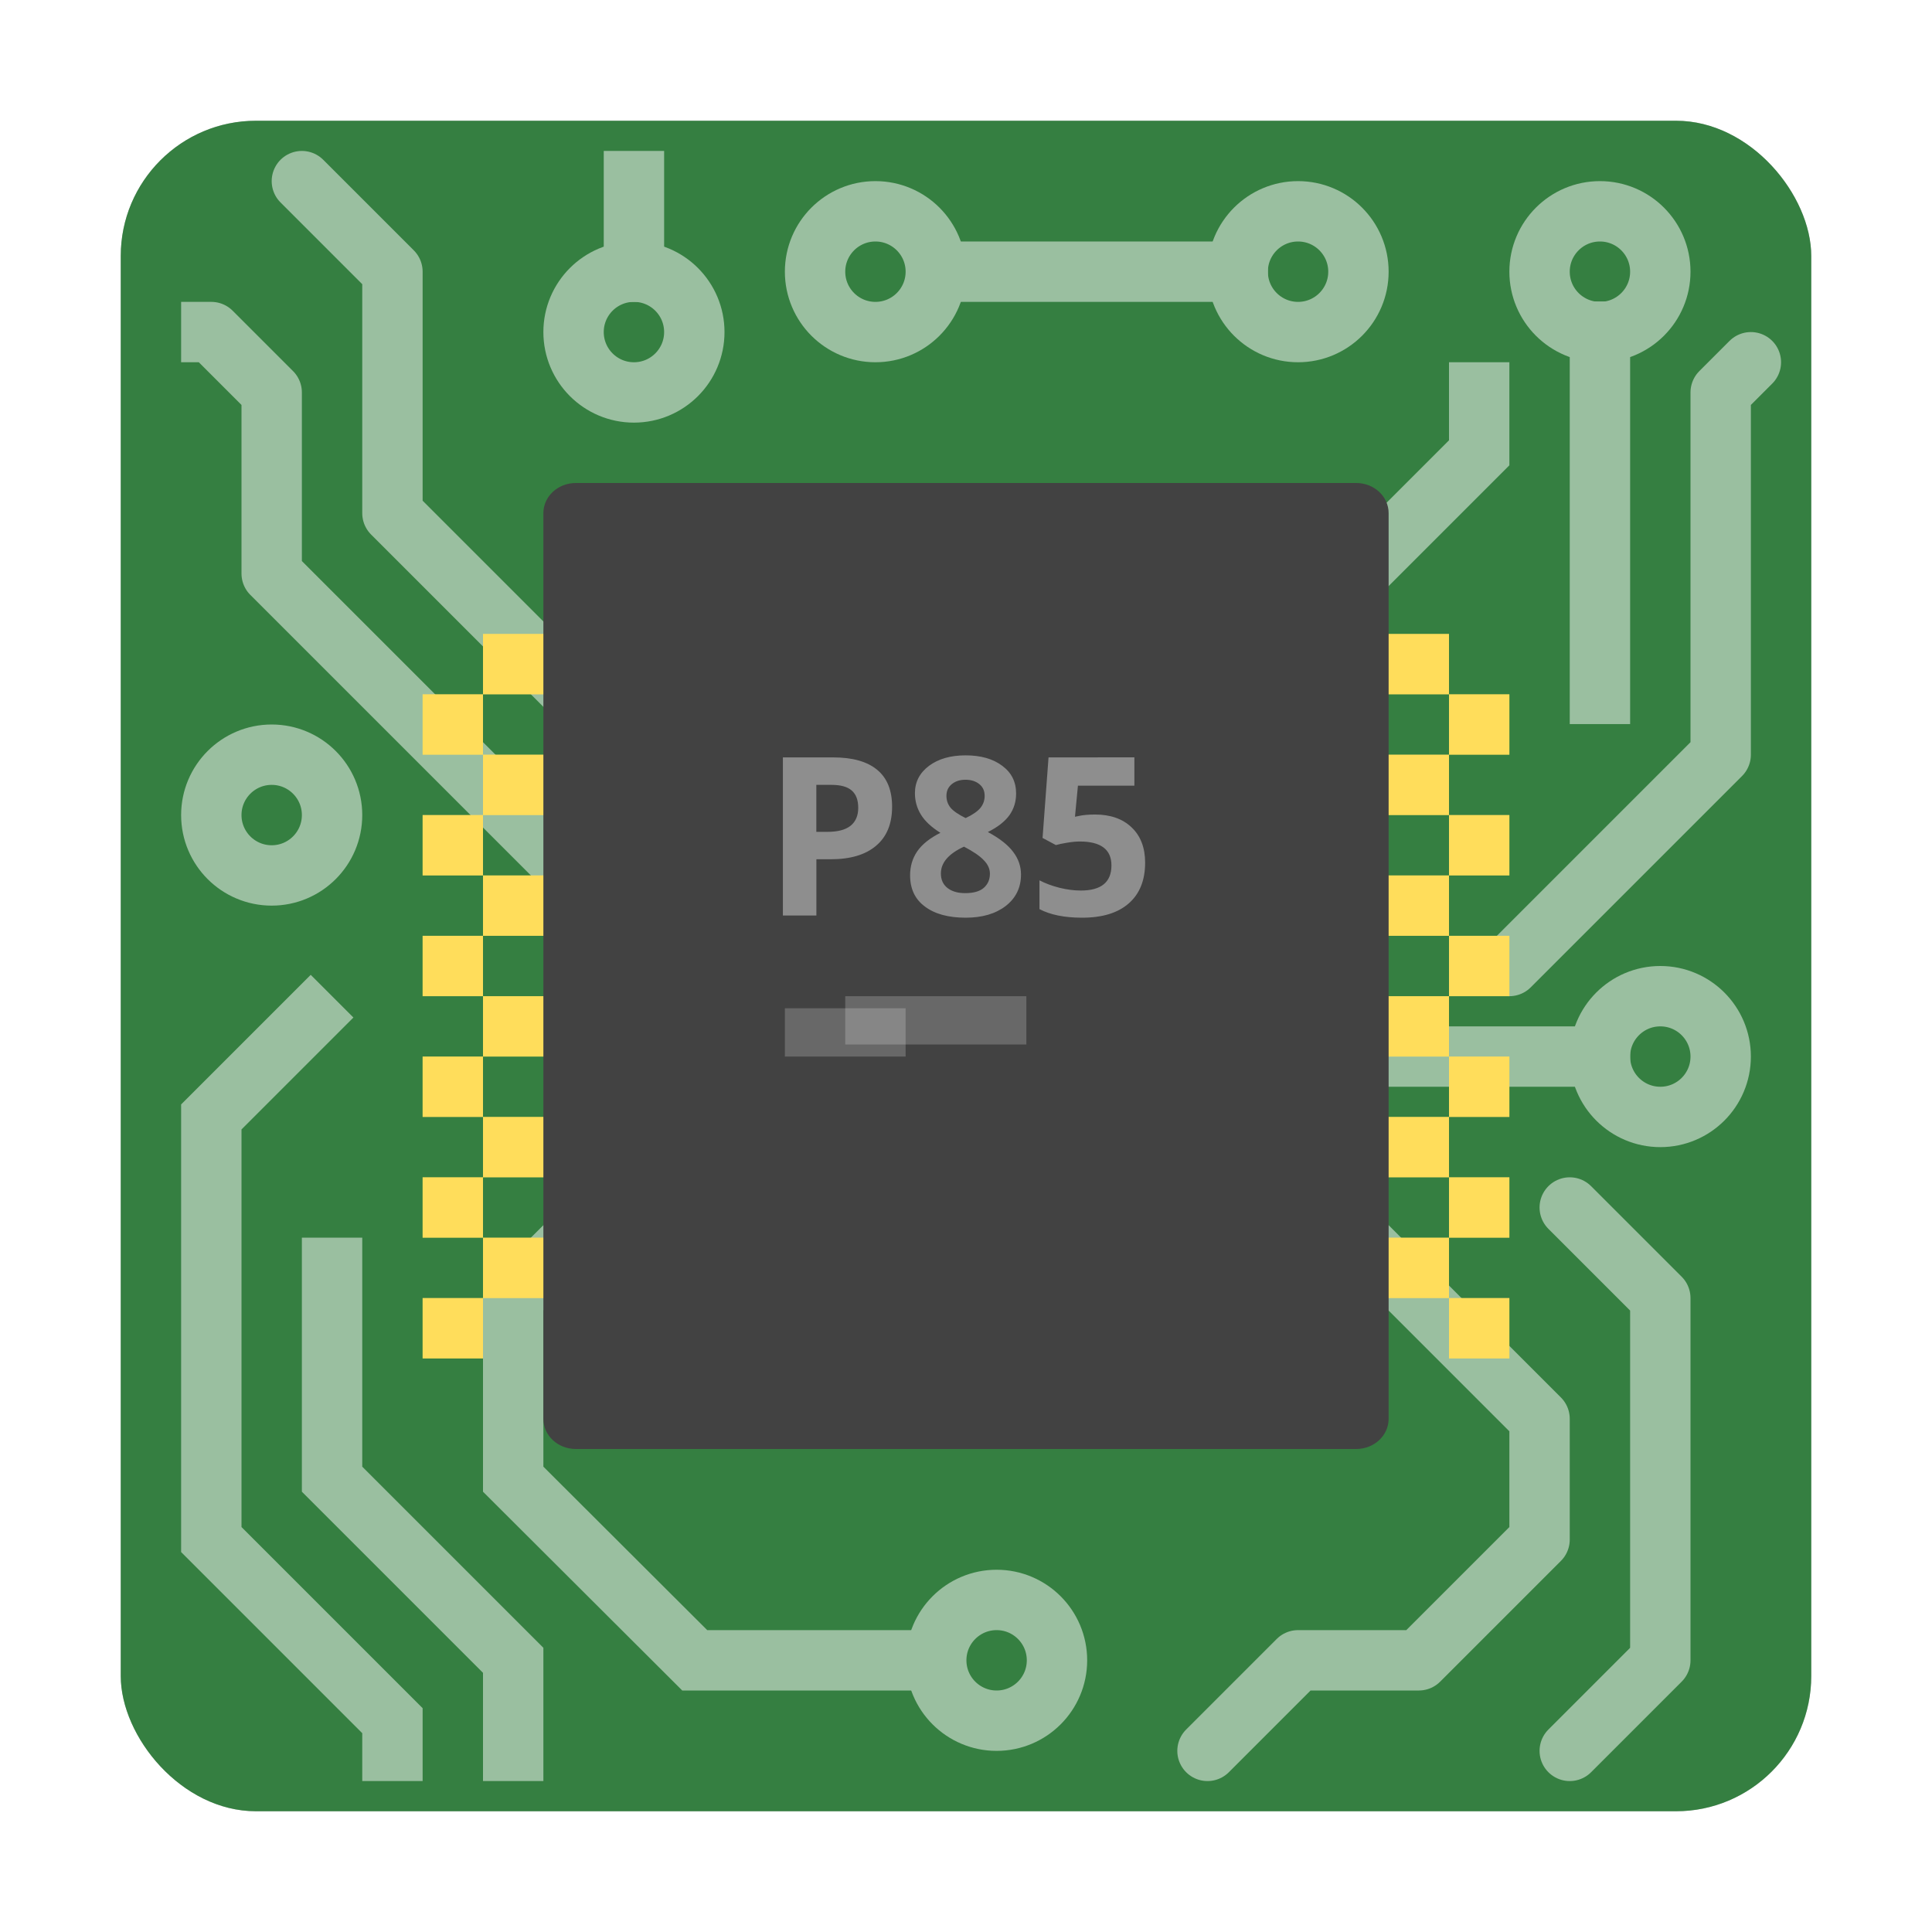 <?xml version="1.0" encoding="UTF-8" standalone="no"?>
<svg
   xmlns:dc="http://purl.org/dc/elements/1.1/"
   xmlns:cc="http://creativecommons.org/ns#"
   xmlns:rdf="http://www.w3.org/1999/02/22-rdf-syntax-ns#"
   xmlns:svg="http://www.w3.org/2000/svg"
   xmlns="http://www.w3.org/2000/svg"
   xmlns:xlink="http://www.w3.org/1999/xlink"
   xmlns:sodipodi="http://sodipodi.sourceforge.net/DTD/sodipodi-0.dtd"
   xmlns:inkscape="http://www.inkscape.org/namespaces/inkscape"
   id="svg4588"
   height="32"
   width="32"
   version="1.1"
   sodipodi:docname="application-x-firmware.svg"
   inkscape:version="1.0.1 (3bc2e813f5, 2020-09-07)">
  <sodipodi:namedview
     pagecolor="#ffffff"
     bordercolor="#666666"
     borderopacity="1"
     objecttolerance="10"
     gridtolerance="10"
     guidetolerance="10"
     inkscape:pageopacity="0"
     inkscape:pageshadow="2"
     inkscape:window-width="1920"
     inkscape:window-height="1000"
     id="namedview92"
     showgrid="false"
     inkscape:zoom="16.83798"
     inkscape:cx="9.2204335"
     inkscape:cy="9.3137092"
     inkscape:window-x="0"
     inkscape:window-y="0"
     inkscape:window-maximized="1"
     inkscape:current-layer="svg4588" />
  <defs
     id="defs4590">
    <linearGradient
       id="linearGradient4394">
      <stop
         id="stop4396"
         offset="0"
         style="stop-color:#35a445;stop-opacity:1" />
      <stop
         id="stop4398"
         offset="1"
         style="stop-color:#3bda52;stop-opacity:1" />
    </linearGradient>
    <linearGradient
       gradientTransform="matrix(0.676,0,0,0.676,-0.216,-0.216)"
       gradientUnits="userSpaceOnUse"
       xlink:href="#linearGradient3924-0"
       id="linearGradient3483"
       y2="41.679"
       x2="38.546"
       y1="6.374"
       x1="38.546" />
    <linearGradient
       id="linearGradient3924-0">
      <stop
         offset="0"
         style="stop-color:#ffffff;stop-opacity:1"
         id="stop3926-6" />
      <stop
         offset="0.038"
         style="stop-color:#ffffff;stop-opacity:0.235"
         id="stop3928-3" />
      <stop
         offset="0.962"
         style="stop-color:#ffffff;stop-opacity:0.157"
         id="stop3930-2" />
      <stop
         offset="1"
         style="stop-color:#ffffff;stop-opacity:0.392"
         id="stop3932-62" />
    </linearGradient>
    <radialGradient
       gradientTransform="matrix(0,6.819,-8.371,0,99.95,-58.782)"
       gradientUnits="userSpaceOnUse"
       xlink:href="#linearGradient2867-449-88-871-390-598-476-591-434-148-57-177-8-3-3-6-4-8-8-8-5"
       id="radialGradient4388"
       fy="9.957"
       fx="6.2"
       r="12.672"
       cy="9.957"
       cx="6.73" />
    <linearGradient
       id="linearGradient2867-449-88-871-390-598-476-591-434-148-57-177-8-3-3-6-4-8-8-8-5">
      <stop
         offset="0"
         style="stop-color:#00ff27;stop-opacity:1"
         id="stop3750-1-0-7-6-6-1-3-9-3" />
      <stop
         offset="0.262"
         style="stop-color:#458b50;stop-opacity:1"
         id="stop3752-3-7-4-0-32-8-923-0-7" />
      <stop
         offset="0.705"
         style="stop-color:#176121;stop-opacity:1"
         id="stop3754-1-8-5-2-7-6-7-1-9" />
      <stop
         offset="1"
         style="stop-color:#2b5131;stop-opacity:1"
         id="stop3756-1-6-2-6-6-1-96-6-0" />
    </linearGradient>
    <radialGradient
       gradientTransform="matrix(2.004,0,0,1.4,27.988,-17.4)"
       gradientUnits="userSpaceOnUse"
       xlink:href="#linearGradient3688-166-749-6"
       id="radialGradient3493"
       fy="43.5"
       fx="4.993"
       r="2.5"
       cy="43.5"
       cx="4.993" />
    <linearGradient
       id="linearGradient3688-166-749-6">
      <stop
         offset="0"
         style="stop-color:#181818;stop-opacity:1"
         id="stop2883-8" />
      <stop
         offset="1"
         style="stop-color:#181818;stop-opacity:0"
         id="stop2885-3" />
    </linearGradient>
    <radialGradient
       gradientTransform="matrix(2.004,0,0,1.4,-20.012,-104.4)"
       gradientUnits="userSpaceOnUse"
       xlink:href="#linearGradient3688-464-309-7"
       id="radialGradient3495"
       fy="43.5"
       fx="4.993"
       r="2.5"
       cy="43.5"
       cx="4.993" />
    <linearGradient
       id="linearGradient3688-464-309-7">
      <stop
         offset="0"
         style="stop-color:#181818;stop-opacity:1"
         id="stop2889-0" />
      <stop
         offset="1"
         style="stop-color:#181818;stop-opacity:0"
         id="stop2891-66" />
    </linearGradient>
    <linearGradient
       gradientUnits="userSpaceOnUse"
       xlink:href="#linearGradient3702-501-757-3"
       id="linearGradient3497"
       y2="39.999"
       x2="25.058"
       y1="47.028"
       x1="25.058" />
    <linearGradient
       id="linearGradient3702-501-757-3">
      <stop
         offset="0"
         style="stop-color:#181818;stop-opacity:0"
         id="stop2895-3" />
      <stop
         offset="0.5"
         style="stop-color:#181818;stop-opacity:1"
         id="stop2897-28" />
      <stop
         offset="1"
         style="stop-color:#181818;stop-opacity:0"
         id="stop2899-8" />
    </linearGradient>
    <radialGradient
       gradientTransform="matrix(8.1467626e-8,2.058,-3.178,0,42.852,-7.175)"
       gradientUnits="userSpaceOnUse"
       xlink:href="#linearGradient2867-449-88-871-390-598-476-591-434-148-57-177-8-3-3-6-4-8-8-8-5-9-4-5"
       id="radialGradient4900"
       fy="8.45"
       fx="7.496"
       r="20"
       cy="8.45"
       cx="7.496" />
    <linearGradient
       id="linearGradient2867-449-88-871-390-598-476-591-434-148-57-177-8-3-3-6-4-8-8-8-5-9-4-5">
      <stop
         offset="0"
         style="stop-color:#505050;stop-opacity:1"
         id="stop3750-1-0-7-6-6-1-3-9-3-3-3-6" />
      <stop
         offset="0.262"
         style="stop-color:#2b2b2b;stop-opacity:1"
         id="stop3752-3-7-4-0-32-8-923-0-7-1-1-4" />
      <stop
         offset="0.705"
         style="stop-color:#0a0a0a;stop-opacity:1"
         id="stop3754-1-8-5-2-7-6-7-1-9-8-6-2" />
      <stop
         offset="1"
         style="stop-color:#000000;stop-opacity:1"
         id="stop3756-1-6-2-6-6-1-96-6-0-0-6-2" />
    </linearGradient>
    <linearGradient
       gradientTransform="matrix(0.297,0,0,0.405,8.865,6.27)"
       gradientUnits="userSpaceOnUse"
       xlink:href="#linearGradient3967"
       id="linearGradient4898"
       y2="38.8"
       x2="24"
       y1="6.733"
       x1="24" />
    <linearGradient
       id="linearGradient3967">
      <stop
         offset="0"
         style="stop-color:#ffffff;stop-opacity:1"
         id="stop3969" />
      <stop
         offset="0.004"
         style="stop-color:#ffffff;stop-opacity:0.235"
         id="stop3971" />
      <stop
         offset="0.995"
         style="stop-color:#ffffff;stop-opacity:0.157"
         id="stop3973" />
      <stop
         offset="1"
         style="stop-color:#ffffff;stop-opacity:0.392"
         id="stop3975" />
    </linearGradient>
    <linearGradient
       gradientUnits="userSpaceOnUse"
       y2="3"
       x2="55"
       y1="29"
       x1="55"
       id="linearGradient4400"
       xlink:href="#linearGradient4394" />
    <filter
       inkscape:collect="always"
       style="color-interpolation-filters:sRGB"
       id="filter982"
       x="-0.075"
       width="1.15"
       y="-0.075"
       height="1.15">
      <feGaussianBlur
         inkscape:collect="always"
         stdDeviation="0.875"
         id="feGaussianBlur984" />
    </filter>
  </defs>
  <rect
     width="28"
     height="28"
     rx="2.24"
     ry="2.24"
     x="2"
     y="2"
     id="rect5505-3"
     style="color:#000000;display:inline;overflow:visible;visibility:visible;fill:#000000;fill-opacity:1;fill-rule:nonzero;stroke:none;stroke-width:1.037;marker:none;enable-background:accumulate;filter:url(#filter982);opacity:0.5" />
  <rect
     width="28"
     height="28"
     rx="2.24"
     ry="2.24"
     x="2"
     y="2"
     id="rect5505"
     style="color:#000000;display:inline;overflow:visible;visibility:visible;fill:#357f41;fill-opacity:1;fill-rule:nonzero;stroke:none;stroke-width:1.037;marker:none;enable-background:accumulate" />
  <g
     style="stroke:#ffffff;stroke-opacity:1;fill:none;opacity:0.5"
     transform="translate(-37,0)"
     id="g4347">
    <circle
       style="opacity:1;fill:none;fill-opacity:1;stroke:#ffffff;stroke-width:1;stroke-linecap:square;stroke-linejoin:miter;stroke-miterlimit:4;stroke-dasharray:none;stroke-opacity:1"
       id="path4238"
       cx="51.5"
       cy="4.5"
       r="1" />
    <path
       style="fill:none;fill-rule:evenodd;stroke:#ffffff;stroke-width:1px;stroke-linecap:square;stroke-linejoin:miter;stroke-opacity:1"
       d="M 52.507,4.5 57.5,4.5"
       id="path4305" />
    <circle
       r="1"
       cy="4.5"
       cx="58.5"
       id="circle4307"
       style="opacity:1;fill:none;fill-opacity:1;stroke:#ffffff;stroke-width:1;stroke-linecap:square;stroke-linejoin:miter;stroke-miterlimit:4;stroke-dasharray:none;stroke-opacity:1" />
    <circle
       style="opacity:1;fill:none;fill-opacity:1;stroke:#ffffff;stroke-width:1;stroke-linecap:square;stroke-linejoin:miter;stroke-miterlimit:4;stroke-dasharray:none;stroke-opacity:1"
       id="circle4309"
       cx="63.5"
       cy="4.5"
       r="1" />
    <circle
       r="1"
       cy="17.5"
       cx="64.5"
       id="circle4311"
       style="opacity:1;fill:none;fill-opacity:1;stroke:#ffffff;stroke-width:1;stroke-linecap:square;stroke-linejoin:miter;stroke-miterlimit:4;stroke-dasharray:none;stroke-opacity:1" />
    <circle
       style="opacity:1;fill:none;fill-opacity:1;stroke:#ffffff;stroke-width:1;stroke-linecap:square;stroke-linejoin:miter;stroke-miterlimit:4;stroke-dasharray:none;stroke-opacity:1"
       id="circle4313"
       cx="41.5"
       cy="13.5"
       r="1" />
    <circle
       r="1"
       cy="5.5"
       cx="47.5"
       id="circle4315"
       style="opacity:1;fill:none;fill-opacity:1;stroke:#ffffff;stroke-width:1;stroke-linecap:square;stroke-linejoin:miter;stroke-miterlimit:4;stroke-dasharray:none;stroke-opacity:1" />
    <path
       id="path4317"
       d="m 47.5,3 0,1.5"
       style="fill:none;fill-rule:evenodd;stroke:#ffffff;stroke-width:1px;stroke-linecap:square;stroke-linejoin:miter;stroke-opacity:1" />
    <path
       style="fill:none;fill-rule:evenodd;stroke:#ffffff;stroke-width:1px;stroke-linecap:square;stroke-linejoin:miter;stroke-opacity:1"
       d="m 63.5,5.493 0,6"
       id="path4319" />
    <path
       id="path4321"
       d="m 62,16 3.5,-3.5 0,-6 L 66,6"
       style="fill:none;fill-rule:evenodd;stroke:#ffffff;stroke-width:1px;stroke-linecap:round;stroke-linejoin:round;stroke-opacity:1" />
    <path
       style="fill:none;fill-rule:evenodd;stroke:#ffffff;stroke-width:1px;stroke-linecap:round;stroke-linejoin:round;stroke-opacity:1"
       d="m 63,29 1.5,-1.5 0,-6 L 63,20"
       id="path4323" />
    <path
       id="path4325"
       d="m 63.5,17.5 -6,0"
       style="fill:none;fill-rule:evenodd;stroke:#ffffff;stroke-width:1px;stroke-linecap:square;stroke-linejoin:miter;stroke-opacity:1" />
    <path
       style="fill:none;fill-rule:evenodd;stroke:#ffffff;stroke-width:1px;stroke-linecap:round;stroke-linejoin:round;stroke-opacity:1"
       d="m 47,12 -3.5,-3.5 0,-4 L 42,3"
       id="path4327" />
    <path
       id="path4329"
       d="m 47,15 -5.5,-5.5 0,-3 -1,-1 -0.5,0"
       style="fill:none;fill-rule:evenodd;stroke:#ffffff;stroke-width:1px;stroke-linecap:butt;stroke-linejoin:round;stroke-opacity:1" />
    <path
       id="path4331"
       d="m 59,20 3.5,3.5 0,2 -2,2 -2,0 L 57,29"
       style="fill:none;fill-rule:evenodd;stroke:#ffffff;stroke-width:1px;stroke-linecap:round;stroke-linejoin:round;stroke-opacity:1" />
    <circle
       r="1"
       cy="27.5"
       cx="-53.507"
       id="circle4333"
       style="opacity:1;fill:none;fill-opacity:1;stroke:#ffffff;stroke-width:1;stroke-linecap:square;stroke-linejoin:miter;stroke-miterlimit:4;stroke-dasharray:none;stroke-opacity:1"
       transform="scale(-1,1)" />
    <path
       id="path4335"
       d="m 52.5,27.5 -3.993,0 -3.007,-3 0,-3 2,-2"
       style="fill:none;fill-rule:evenodd;stroke:#ffffff;stroke-width:1px;stroke-linecap:square;stroke-linejoin:miter;stroke-opacity:1" />
    <path
       style="fill:none;fill-rule:evenodd;stroke:#ffffff;stroke-width:1px;stroke-linecap:butt;stroke-linejoin:miter;stroke-opacity:1"
       d="m 45.5,29.5 0,-2 -3,-3 0,-4 0,0"
       id="path4339" />
    <path
       style="fill:none;fill-rule:evenodd;stroke:#ffffff;stroke-width:1px;stroke-linecap:butt;stroke-linejoin:miter;stroke-opacity:1"
       d="m 42.5,16.5 -2,2 0,7 3,3 0,1 0,0"
       id="path4341" />
    <path
       style="fill:none;fill-rule:evenodd;stroke:#ffffff;stroke-width:1px;stroke-linecap:square;stroke-linejoin:miter;stroke-opacity:1"
       d="m 61.5,6.5 0,1 -3,3"
       id="path4345" />
  </g>
  <use
     height="100%"
     width="100%"
     transform="translate(0,6)"
     id="use4286"
     xlink:href="#g4274"
     y="0"
     x="0" />
  <use
     x="0"
     y="0"
     xlink:href="#g4274"
     id="use4288"
     transform="translate(0,8)"
     width="100%"
     height="100%" />
  <use
     x="0"
     y="0"
     xlink:href="#g4274"
     id="use4284"
     transform="translate(0,4)"
     width="100%"
     height="100%" />
  <use
     height="100%"
     width="100%"
     transform="translate(0,10)"
     id="use4290"
     xlink:href="#g4274"
     y="0"
     x="0" />
  <use
     height="100%"
     width="100%"
     transform="translate(0,2)"
     id="use4282"
     xlink:href="#g4274"
     y="0"
     x="0" />
  <g
     id="g4274"
     style="fill:#ffdd5b;fill-opacity:1;stroke:none"
     transform="translate(0,0.5)">
    <path
       style="opacity:0.3;fill:#ffdd5b;fill-opacity:1;stroke:none;stroke-width:1;stroke-linejoin:miter;stroke-miterlimit:4;stroke-dasharray:none;stroke-opacity:1"
       d="m 8,10 v 1 h 16 v -1 z m 16,1 v 1 h 1 V 11 Z M 8,11 H 7 v 1 h 1 z"
       id="rect4267" />
    <rect
       y="10"
       x="8"
       height="1"
       width="16"
       id="rect4226"
       style="opacity:1;fill:#ffdd5b;fill-opacity:1;stroke:none;stroke-width:1;stroke-linejoin:miter;stroke-miterlimit:4;stroke-dasharray:none;stroke-opacity:1" />
    <rect
       style="opacity:1;fill:#ffdd5b;fill-opacity:1;stroke:none;stroke-width:1;stroke-linejoin:miter;stroke-miterlimit:4;stroke-dasharray:none;stroke-opacity:1"
       id="rect4227"
       width="1"
       height="1"
       x="7"
       y="11" />
    <rect
       y="11"
       x="24"
       height="1"
       width="1"
       id="rect4229"
       style="opacity:1;fill:#ffdd5b;fill-opacity:1;stroke:none;stroke-width:1;stroke-linejoin:miter;stroke-miterlimit:4;stroke-dasharray:none;stroke-opacity:1" />
  </g>
  <path
     style="color:#000000;display:inline;overflow:visible;visibility:visible;fill:#424242;fill-opacity:1;fill-rule:nonzero;stroke:none;stroke-width:1.038;stroke-linecap:round;stroke-linejoin:round;stroke-miterlimit:4;stroke-dasharray:none;stroke-dashoffset:0;stroke-opacity:0.498;marker:none;enable-background:accumulate"
     d="M 9.538,8 H 22.462 C 22.76,8 23,8.223 23,8.5 v 15 C 23,23.777 22.76,24 22.462,24 H 9.538 C 9.24,24 9,23.777 9,23.5 V 8.5 C 9,8.223 9.24,8 9.538,8 Z"
     id="rect5505-21" />
  <path
     style="font-style:normal;font-variant:normal;font-weight:bold;font-stretch:normal;font-size:5px;line-height:125%;font-family:'Open Sans';-inkscape-font-specification:'Open Sans Bold';letter-spacing:0px;word-spacing:0px;opacity:0.4;fill:#ffffff;fill-opacity:1;stroke:none;stroke-width:1px;stroke-linecap:butt;stroke-linejoin:miter;stroke-opacity:1"
     d="m 15.994,12.511 c -0.25,0 -0.451,0.058 -0.606,0.173 -0.155,0.116 -0.234,0.267 -0.234,0.454 0,0.128 0.033,0.247 0.099,0.354 0.066,0.108 0.173,0.208 0.323,0.302 -0.176,0.088 -0.304,0.191 -0.384,0.307 -0.079,0.116 -0.118,0.248 -0.118,0.397 0,0.223 0.081,0.396 0.245,0.517 C 15.482,15.138 15.707,15.2 15.994,15.2 c 0.275,0 0.497,-0.065 0.665,-0.195 0.168,-0.131 0.252,-0.305 0.252,-0.52 0,-0.136 -0.043,-0.261 -0.129,-0.374 -0.085,-0.115 -0.224,-0.225 -0.42,-0.33 0.165,-0.082 0.284,-0.176 0.358,-0.28 0.074,-0.105 0.11,-0.225 0.11,-0.358 0,-0.194 -0.077,-0.347 -0.231,-0.46 -0.153,-0.115 -0.355,-0.172 -0.606,-0.172 z m -3.027,0.034 v 2.619 h 0.555 V 14.232 h 0.238 c 0.325,0 0.575,-0.074 0.751,-0.224 0.177,-0.149 0.265,-0.365 0.265,-0.646 0,-0.271 -0.082,-0.476 -0.248,-0.612 -0.165,-0.137 -0.408,-0.205 -0.725,-0.205 z m 4.4,0 -0.099,1.334 0.221,0.118 c 0.048,-0.014 0.11,-0.027 0.186,-0.039 0.076,-0.013 0.146,-0.02 0.209,-0.02 0.35,0 0.525,0.132 0.525,0.396 0,0.277 -0.169,0.416 -0.507,0.416 -0.112,0 -0.23,-0.015 -0.355,-0.046 -0.125,-0.032 -0.235,-0.073 -0.33,-0.123 v 0.477 c 0.179,0.094 0.414,0.142 0.705,0.142 0.336,0 0.594,-0.079 0.774,-0.237 0.18,-0.158 0.271,-0.382 0.271,-0.675 0,-0.247 -0.075,-0.443 -0.225,-0.585 -0.149,-0.142 -0.352,-0.212 -0.605,-0.212 -0.108,0 -0.197,0.008 -0.269,0.024 l -0.063,0.013 0.049,-0.515 h 0.935 v -0.469 z m -1.376,0.37 c 0.093,0 0.17,0.024 0.229,0.072 0.06,0.048 0.089,0.113 0.089,0.195 0,0.075 -0.024,0.142 -0.07,0.199 -0.047,0.057 -0.128,0.114 -0.245,0.169 -0.121,-0.06 -0.204,-0.117 -0.251,-0.173 -0.045,-0.057 -0.067,-0.123 -0.067,-0.195 0,-0.081 0.029,-0.144 0.086,-0.192 0.059,-0.049 0.135,-0.075 0.229,-0.075 z m -2.47,0.085 h 0.252 c 0.152,0 0.263,0.031 0.334,0.093 0.072,0.062 0.108,0.158 0.108,0.288 0,0.129 -0.043,0.229 -0.128,0.297 -0.085,0.067 -0.212,0.1 -0.383,0.1 h -0.183 z m 2.445,1.023 c 0.152,0.079 0.261,0.153 0.328,0.224 0.068,0.069 0.102,0.144 0.102,0.224 0,0.097 -0.034,0.175 -0.102,0.235 -0.068,0.059 -0.171,0.087 -0.308,0.087 -0.124,0 -0.222,-0.029 -0.294,-0.086 -0.072,-0.057 -0.108,-0.137 -0.108,-0.239 0,-0.179 0.127,-0.327 0.381,-0.444 z"
     id="text4325" />
  <rect
     y="16.7"
     x="13"
     height="0.8"
     width="2"
     id="rect4452"
     style="opacity:0.2;fill:#ffffff;fill-opacity:1;stroke:none;stroke-width:3;stroke-linecap:round;stroke-linejoin:round;stroke-miterlimit:4;stroke-dasharray:none;stroke-opacity:1" />
  <rect
     style="opacity:0.2;fill:#ffffff;fill-opacity:1;stroke:none;stroke-width:3;stroke-linecap:round;stroke-linejoin:round;stroke-miterlimit:4;stroke-dasharray:none;stroke-opacity:1"
     id="rect4454"
     width="3"
     height="0.8"
     x="14"
     y="16.5" />
</svg>
